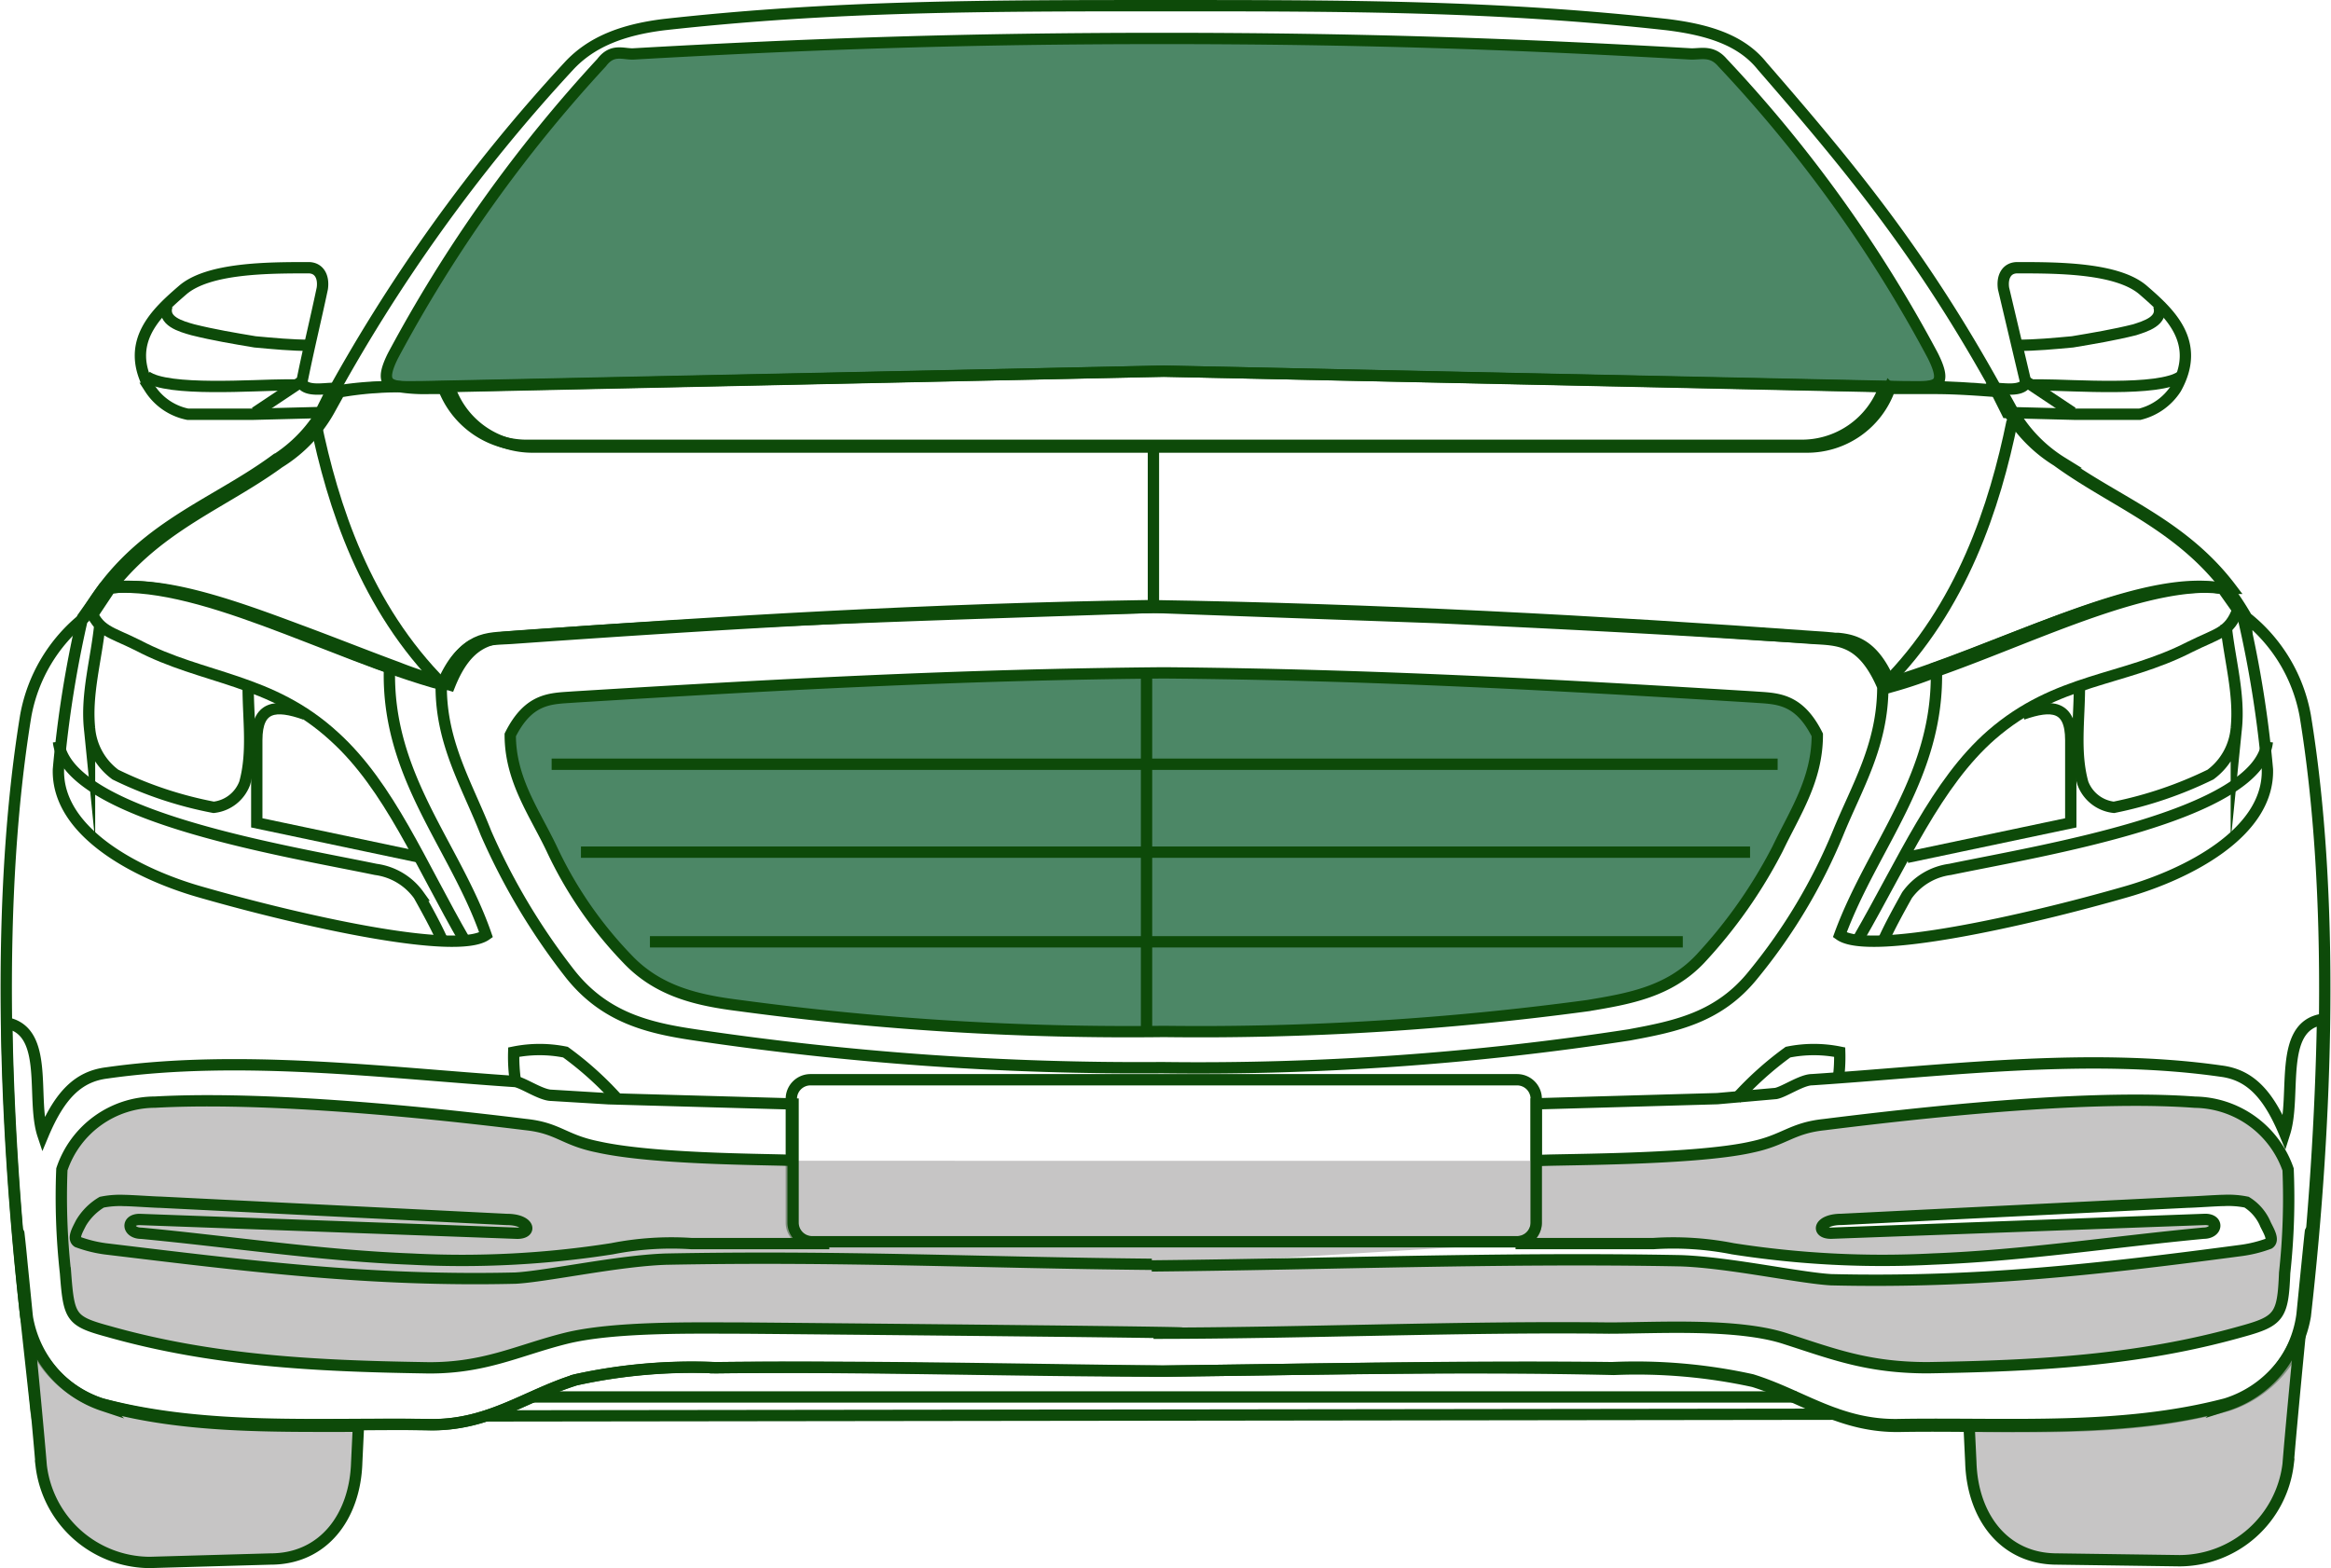 <svg xmlns="http://www.w3.org/2000/svg" width="146.101" height="98.304" viewBox="0 0 146.101 98.304">
  <g id="Group_2" data-name="Group 2" transform="translate(-1153.161 -131.74)">
    <path id="Path_260" data-name="Path 260" d="M284.322,96.2c-9.4-.108-18.7-.324-28.1-.216a33.871,33.871,0,0,0-8.754.757c-3.134.973-5.512,2.918-9.295,2.81-6.809-.108-13.834.432-20.427-1.3a7.084,7.084,0,0,1-4.755-5.512c-1.4-12.429-1.837-26.371,0-37.611a10.17,10.17,0,0,1,3.675-6.16c3.026-5.512,7.89-6.917,11.889-9.835a9.047,9.047,0,0,0,3.242-3.458,104.6,104.6,0,0,1,15.239-21.291c1.4-1.513,3.35-2.27,5.944-2.594,10.7-1.189,20.1-1.189,31.451-1.189s20.751,0,31.451,1.189c2.594.324,4.647.973,5.944,2.594,5.728,6.593,10.267,12.1,15.239,21.291a9.047,9.047,0,0,0,3.242,3.458c4,2.918,8.754,4.323,11.888,9.835a10.17,10.17,0,0,1,3.675,6.16c1.837,11.24,1.405,25.182,0,37.611a7.175,7.175,0,0,1-4.863,5.62c-6.593,1.837-13.51,1.189-20.427,1.3-3.783.108-6.16-1.837-9.295-2.81a34.286,34.286,0,0,0-8.754-.757C303.02,95.873,293.617,96.089,284.322,96.2Z" transform="translate(941.781 121.495)" fill="none" stroke="#0d4a09" stroke-miterlimit="22" stroke-width="0.71"/>
    <path id="Path_261" data-name="Path 261" d="M282.542,33.359l-46.473.973c-1.729,0-2.918.216-1.837-1.945a88.561,88.561,0,0,1,13.077-18.373c.648-.865,1.3-.54,1.945-.54,11.348-.648,21.183-.973,33.18-.973s21.832.324,33.18.973c.648,0,1.3-.216,1.945.54a85.181,85.181,0,0,1,13.185,18.373c1.081,2.162,0,1.945-1.837,1.945Z" transform="translate(943.562 121.649)" fill="rgba(0,85,38,0.7)" stroke="#0d4a09" stroke-miterlimit="22" stroke-width="0.71"/>
    <path id="Path_262" data-name="Path 262" d="M216.6,45.5c.54,1.513,1.3,1.513,3.026,2.378,4.107,2.162,8.322,2.053,12.321,5.728,3.458,3.134,5.4,8,8.214,12.861" transform="translate(942.172 124.314)" fill="none" stroke="#0d4a09" stroke-miterlimit="22" stroke-width="0.71"/>
    <path id="Path_263" data-name="Path 263" d="M229.326,51.726c-1.837-.648-3.026-.54-3.026,1.621v5.188L236.567,60.7" transform="translate(942.955 124.789)" fill="none" stroke="#0d4a09" stroke-miterlimit="22" stroke-width="0.71"/>
    <path id="Path_264" data-name="Path 264" d="M217.252,46.5c-.216,2.162-.865,4.323-.648,6.485a4.027,4.027,0,0,0,1.621,2.918,24.3,24.3,0,0,0,6.16,2.053,2.353,2.353,0,0,0,1.945-1.513c.54-1.945.216-4,.216-6.052" transform="translate(942.168 124.395)" fill="none" stroke="#0d4a09" stroke-miterlimit="22" stroke-width="0.71"/>
    <path id="Path_265" data-name="Path 265" d="M238.9,65.837c-.432-.973-.973-1.945-1.513-2.918a3.962,3.962,0,0,0-2.7-1.621c-5.728-1.189-19.346-3.35-19.886-8" transform="translate(942.026 124.944)" fill="none" stroke="#0d4a09" stroke-miterlimit="22" stroke-width="0.71"/>
    <path id="el01" d="M217.61,44.41l-1.3,1.837a69.723,69.723,0,0,0-1.513,9.511c-.108,4,5.08,6.593,8.862,7.674,6.377,1.837,16.1,4,17.941,2.7-1.945-5.62-6.268-9.943-6.052-16.752C229.607,47.22,222.257,43.545,217.61,44.41Z" transform="translate(942.026 124.216)" fill="none" stroke="#0d4a09" stroke-miterlimit="22" stroke-width="0.71"/>
    <path id="Path_266" data-name="Path 266" d="M342.977,45.6c-.54,1.513-1.3,1.513-3.026,2.378-4.215,2.162-8.322,1.945-12.429,5.512-3.458,3.026-5.512,7.89-8.322,12.753" transform="translate(950.459 124.322)" fill="none" stroke="#0d4a09" stroke-miterlimit="22" stroke-width="0.71"/>
    <path id="Path_267" data-name="Path 267" d="M329.241,51.726c1.837-.648,3.026-.54,3.026,1.621v5.188L322,60.7" transform="translate(950.685 124.789)" fill="none" stroke="#0d4a09" stroke-miterlimit="22" stroke-width="0.71"/>
    <path id="Path_268" data-name="Path 268" d="M341.194,46.5c.216,2.162.865,4.323.648,6.485a4.027,4.027,0,0,1-1.621,2.918,25.018,25.018,0,0,1-6.052,2.053,2.353,2.353,0,0,1-1.945-1.513c-.54-1.945-.216-4-.216-6.052" transform="translate(951.486 124.395)" fill="none" stroke="#0d4a09" stroke-miterlimit="22" stroke-width="0.71"/>
    <path id="Path_269" data-name="Path 269" d="M320.6,65.837c.432-.973.973-1.945,1.513-2.918a3.962,3.962,0,0,1,2.7-1.621c5.728-1.189,19.346-3.35,19.886-8" transform="translate(950.572 124.944)" fill="none" stroke="#0d4a09" stroke-miterlimit="22" stroke-width="0.71"/>
    <path id="el02" d="M342.093,44.41l1.3,1.837a69.718,69.718,0,0,1,1.513,9.511c.108,4-5.08,6.593-8.862,7.674-6.377,1.837-16.1,4-17.941,2.7,2.053-5.62,6.268-9.943,6.052-16.752C330.2,47.22,337.554,43.545,342.093,44.41Z" transform="translate(950.37 124.216)" fill="none" stroke="#0d4a09" stroke-miterlimit="22" stroke-width="0.71"/>
    <path id="Path_270" data-name="Path 270" d="M281.961,49.3c12.969.108,24.642.757,36.962,1.513,1.4.108,2.81,0,4,2.378,0,2.81-1.4,4.863-2.486,7.133a30.737,30.737,0,0,1-4.863,6.917c-1.945,2.053-4.431,2.486-7.025,2.918a181.1,181.1,0,0,1-26.587,1.621,182.012,182.012,0,0,1-26.587-1.621c-2.594-.324-5.08-.865-7.025-2.918a25.44,25.44,0,0,1-4.755-6.917C242.513,58.054,241,56,241,53.191c1.189-2.378,2.594-2.27,4-2.378C257.32,50.057,269.1,49.408,281.961,49.3Z" transform="translate(944.142 124.621)" fill="rgba(0,85,38,0.7)" stroke="#0d4a09" stroke-miterlimit="22" stroke-width="0.71"/>
    <path id="Path_271" data-name="Path 271" d="M277.9,49.3V71.672" transform="translate(947.123 124.621)" fill="none" stroke="#0d4a09" stroke-miterlimit="22" stroke-width="0.71"/>
    <path id="Path_272" data-name="Path 272" d="M243.4,54.6h76.843" transform="translate(944.336 125.049)" fill="none" stroke="#0d4a09" stroke-miterlimit="22" stroke-width="0.71"/>
    <path id="Path_273" data-name="Path 273" d="M245.1,59.7h73.276" transform="translate(944.474 125.461)" fill="none" stroke="#0d4a09" stroke-miterlimit="22" stroke-width="0.71"/>
    <path id="Path_274" data-name="Path 274" d="M249.1,64.9h64.738" transform="translate(944.797 125.881)" fill="none" stroke="#0d4a09" stroke-miterlimit="22" stroke-width="0.71"/>
    <path id="el05" d="M282.284,45.5c14.266.216,27.127.973,40.637,1.945,1.621.108,3.134,0,4.431,3.026,0,3.675-1.621,6.269-2.81,9.187a35.044,35.044,0,0,1-5.3,8.862c-2.162,2.7-4.863,3.242-7.782,3.783a177.165,177.165,0,0,1-29.289,2.053A188.776,188.776,0,0,1,252.887,72.3c-2.918-.432-5.62-1.081-7.782-3.783a40.945,40.945,0,0,1-5.3-8.862c-1.189-3.026-2.81-5.62-2.81-9.187,1.3-3.134,2.81-2.918,4.431-3.026C255.157,46.473,268.018,45.716,282.284,45.5Z" transform="translate(943.819 124.314)" fill="none" stroke="#0d4a09" stroke-miterlimit="22" stroke-width="0.71"/>
    <path id="Path_275" data-name="Path 275" d="M234.483,32.7a21.429,21.429,0,0,0-3.783.324" transform="translate(943.31 123.28)" fill="none" stroke="#0d4a09" stroke-miterlimit="22" stroke-width="0.71"/>
    <path id="Path_276" data-name="Path 276" d="M323.2,32.7c1.4,0,2.81.108,4.215.216" transform="translate(950.782 123.28)" fill="none" stroke="#0d4a09" stroke-miterlimit="22" stroke-width="0.71"/>
    <path id="Path_277" data-name="Path 277" d="M217.4,44.406c5.728-.757,14.158,4.107,21.291,6.052,1.3-3.134,2.81-2.918,4.323-3.026,13.4-.973,26.047-1.729,39.989-1.945,14.05.216,28.208.973,41.61,1.945,1.513.108,3.026,0,4.323,3.026,7.133-2.053,15.563-6.809,21.291-6.052" transform="translate(942.236 124.22)" fill="none" stroke="#0d4a09" stroke-miterlimit="22" stroke-width="0.71"/>
    <path id="Path_278" data-name="Path 278" d="M258.489,72.9H302.8a1.2,1.2,0,0,1,1.189,1.189V81.87a1.2,1.2,0,0,1-1.189,1.189H258.489A1.2,1.2,0,0,1,257.3,81.87V74.089A1.2,1.2,0,0,1,258.489,72.9Z" transform="translate(945.459 126.528)" fill="none" stroke="#0d4a09" stroke-miterlimit="22" stroke-width="0.71"/>
    <path id="el04" d="M239.6,92.408l84.733-.108" transform="translate(944.029 128.095)" fill="none" stroke="#0d4a09" stroke-miterlimit="22" stroke-width="0.71"/>
    <path id="Path_279" data-name="Path 279" d="M242.3,91.3h79.221" transform="translate(944.247 128.014)" fill="none" stroke="#0d4a09" stroke-miterlimit="22" stroke-width="0.71"/>
    <path id="Path_280" data-name="Path 280" d="M283.308,84.477c11.024-.108,22.156-.54,33.18-.324,3.026.108,7.457,1.081,9.4,1.189,9.078.216,16.752-.648,25.722-1.837a8.1,8.1,0,0,0,1.729-.432c.324-.216,0-.757-.216-1.189a2.988,2.988,0,0,0-1.189-1.405,5.71,5.71,0,0,0-1.405-.108c-.432,0-1.945.108-2.27.108l-21.724,1.081c-1.405,0-1.621.865-.648.865l23.453-.865c.865,0,.757.865-.108.865-5.728.54-11.24,1.4-16.968,1.621A60.61,60.61,0,0,1,319.73,83.4a19.26,19.26,0,0,0-4.972-.324h-8.646m-22.8,1.3c-11.024-.108-19.454-.54-30.478-.324-3.026.108-7.457,1.081-9.4,1.189-9.079.216-16.752-.757-25.722-1.837a8.1,8.1,0,0,1-1.729-.432c-.324-.216,0-.757.216-1.189a3.725,3.725,0,0,1,1.3-1.3,5.71,5.71,0,0,1,1.4-.108c.432,0,1.945.108,2.27.108l21.724,1.081c1.4,0,1.621.865.648.865l-23.669-.865c-.865,0-.757.865.108.865,5.728.54,11.24,1.4,16.968,1.621A60.61,60.61,0,0,0,249.48,83.4a19.26,19.26,0,0,1,4.972-.324H263.1m44.312-5.188c.324-.108,9.727,0,13.51-.865,2.053-.432,2.486-1.189,4.539-1.405,8.646-1.081,17.4-1.837,23.237-1.405a6.274,6.274,0,0,1,5.836,4.215,43.362,43.362,0,0,1-.216,6.485c-.108,2.7-.324,3.026-2.7,3.675-6.485,1.837-12.969,2.162-19.67,2.27-3.783,0-5.944-.865-8.97-1.837s-8.106-.648-11.024-.648c-9.295-.108-19.238.324-28.532.324,9.835,0-24.966-.324-25.831-.324-2.918,0-8-.108-11.024.648s-5.188,1.945-8.97,1.837c-6.7-.108-13.185-.432-19.67-2.27-2.378-.648-2.486-.865-2.7-3.675A43.364,43.364,0,0,1,215,78.424a6.169,6.169,0,0,1,5.836-4.215c5.836-.324,14.482.324,23.237,1.405,2.053.216,2.378.973,4.539,1.405,3.891.865,12,.757,12.321.865" transform="translate(942.039 126.623)" fill="rgba(175,173,173,0.7)" stroke="#0d4a09" stroke-miterlimit="22" stroke-width="0.71"/>
    <path id="Path_281" data-name="Path 281" d="M247.685,74.23a20.834,20.834,0,0,0-3.242-2.918,8.186,8.186,0,0,0-3.242,0,10.487,10.487,0,0,0,.108,1.837" transform="translate(944.159 126.386)" fill="none" stroke="#0d4a09" stroke-miterlimit="22" stroke-width="0.71"/>
    <path id="el03" d="M284.32,91.448c9.4-.108,18.7-.324,28.1-.216a33.871,33.871,0,0,1,8.754.757c3.134.973,5.512,2.918,9.295,2.81,6.809-.108,13.834.432,20.427-1.3a7.045,7.045,0,0,0,4.863-5.62c.648-5.944,1.081-12.321,1.189-18.481-2.81.432-1.621,4.755-2.378,7.133-1.081-2.594-2.27-3.675-4-3.891-8.322-1.189-17.4,0-25.614.54-.648,0-1.729.757-2.27.865l-3.675.324-11.348.324v7.457a1.2,1.2,0,0,1-1.189,1.189h-44.2a1.2,1.2,0,0,1-1.189-1.189V74.7l-11.564-.324-3.567-.216c-.648,0-1.729-.757-2.27-.865-8.106-.54-17.292-1.729-25.614-.54-1.729.216-2.918,1.3-4,3.891-.757-2.27.432-6.485-2.27-7.025.108,6.16.54,12.429,1.189,18.373a6.928,6.928,0,0,0,4.755,5.512c6.593,1.837,13.618,1.189,20.427,1.3,3.783.108,6.16-1.837,9.295-2.81a34.285,34.285,0,0,1,8.754-.757C265.514,91.124,274.917,91.448,284.32,91.448Z" transform="translate(941.784 126.245)" fill="none" stroke="#0d4a09" stroke-miterlimit="22" stroke-width="0.71"/>
    <path id="Path_282" data-name="Path 282" d="M312.1,74.23a20.833,20.833,0,0,1,3.242-2.918,8.186,8.186,0,0,1,3.242,0,10.484,10.484,0,0,1-.108,1.837" transform="translate(949.885 126.386)" fill="none" stroke="#0d4a09" stroke-miterlimit="22" stroke-width="0.71"/>
    <path id="Path_283" data-name="Path 283" d="M228.279,102.227c3.35,0,5.3-2.7,5.4-6.052l.108-2.27c-5.4,0-10.916.108-16-1.3A7.084,7.084,0,0,1,213.04,87.1c-.216-1.729-.324-3.458-.54-5.3,0-.108,1.081,10.592,1.405,14.59a6.882,6.882,0,0,0,6.809,6.052Z" transform="translate(941.84 127.246)" fill="rgba(175,173,173,0.7)" stroke="#0d4a09" stroke-miterlimit="22" stroke-width="0.71"/>
    <path id="Path_284" data-name="Path 284" d="M230.952,27.1c.108-.757-.216-1.3-.865-1.3-2.486,0-6.268,0-7.89,1.405s-3.675,3.242-2.053,6.16a3.688,3.688,0,0,0,2.378,1.621h4.107l4.215-.108.757-1.513c-.54,0-1.621.216-1.945-.324C230.087,30.88,230.52,29.15,230.952,27.1Z" transform="translate(942.41 122.723)" fill="none" stroke="#0d4a09" stroke-miterlimit="22" stroke-width="0.71"/>
    <path id="Path_285" data-name="Path 285" d="M221.1,28c-.324.973.865,1.3,1.621,1.513,1.3.324,2.594.54,3.891.757,1.189.108,2.27.216,3.458.216" transform="translate(942.531 122.901)" fill="none" stroke="#0d4a09" stroke-miterlimit="22" stroke-width="0.71"/>
    <path id="Path_286" data-name="Path 286" d="M219.9,32.1c1.3.973,6.809.54,8.754.54h.648" transform="translate(942.438 123.232)" fill="none" stroke="#0d4a09" stroke-miterlimit="22" stroke-width="0.71"/>
    <path id="Path_287" data-name="Path 287" d="M229.118,32.4,226.2,34.345" transform="translate(942.947 123.256)" fill="none" stroke="#0d4a09" stroke-miterlimit="22" stroke-width="0.71"/>
    <path id="Path_288" data-name="Path 288" d="M327.64,27.1c-.108-.757.216-1.3.865-1.3,2.486,0,6.269,0,7.89,1.405s3.675,3.242,2.053,6.16a3.752,3.752,0,0,1-2.27,1.621h-4.107l-4.215-.108-.757-1.513c.54,0,1.621.216,1.945-.324Z" transform="translate(951.097 122.723)" fill="none" stroke="#0d4a09" stroke-miterlimit="22" stroke-width="0.71"/>
    <path id="Path_289" data-name="Path 289" d="M337.262,28c.324.973-.865,1.3-1.513,1.513-1.3.324-2.594.54-3.891.757-1.189.108-2.27.216-3.458.216" transform="translate(951.202 122.901)" fill="none" stroke="#0d4a09" stroke-miterlimit="22" stroke-width="0.71"/>
    <path id="Path_290" data-name="Path 290" d="M338.6,32.1c-1.4.973-6.809.54-8.754.54H329.2" transform="translate(951.267 123.232)" fill="none" stroke="#0d4a09" stroke-miterlimit="22" stroke-width="0.71"/>
    <path id="Path_291" data-name="Path 291" d="M328.9,32.4l2.918,1.945" transform="translate(951.242 123.256)" fill="none" stroke="#0d4a09" stroke-miterlimit="22" stroke-width="0.71"/>
    <path id="Path_292" data-name="Path 292" d="M242.5,36.447h79.653a5.489,5.489,0,0,0,5.3-3.675L282.276,31.8l-45.176.973A5.581,5.581,0,0,0,242.5,36.447Z" transform="translate(943.827 123.208)" fill="none" stroke="#0d4a09" stroke-miterlimit="22" stroke-width="0.71"/>
    <path id="Path_293" data-name="Path 293" d="M229.7,34.7c1.081,5.3,3.134,11.672,8,16.536" transform="translate(943.23 123.442)" fill="none" stroke="#0d4a09" stroke-miterlimit="22" stroke-width="0.71"/>
    <path id="Path_294" data-name="Path 294" d="M328.568,50.533Zm-27.344-3.35c6.809.324,13.51.648,20.1,1.081l3.783.216h1.081c1.189.108,2.378.54,3.35,3.026a26.684,26.684,0,0,0,3.134-1.081c6.052-2.162,13.185-5.728,17.833-5.08h.324c-3.026-4-7.133-5.4-10.592-7.89A9.048,9.048,0,0,1,337,34l-.54-.973c-1.4-.108-2.81-.216-4.215-.216h-2.81a5.489,5.489,0,0,1-5.3,3.675H244.484a5.489,5.489,0,0,1-5.3-3.675h-1.3a10.486,10.486,0,0,1-1.837-.108,21.428,21.428,0,0,0-3.783.324l-.54.973a9.048,9.048,0,0,1-3.242,3.458c-4,2.918-8.754,4.323-11.889,9.835l.432-.648.865-1.3c3.134-.54,7.457.973,11.78,2.594,2.053.757,4.215,1.621,6.268,2.378,1.081.432,2.162.757,3.242,1.081,1.081-2.7,2.486-2.918,3.783-3.026,1.4-.108,3.026-.216,3.134-.216,12.1-.865,24.75-1.189,37.179-1.621C289.12,46.75,295.172,46.966,301.225,47.182Z" transform="translate(942.172 123.28)" fill="none" stroke="#0d4a09" stroke-miterlimit="22" stroke-width="0.71"/>
    <path id="Path_295" data-name="Path 295" d="M328.7,34.7c-1.081,5.3-3.134,11.672-8,16.536" transform="translate(950.58 123.442)" fill="none" stroke="#0d4a09" stroke-miterlimit="22" stroke-width="0.71"/>
    <path id="Path_296" data-name="Path 296" d="M278.3,46.151V36.1" transform="translate(947.155 123.555)" fill="none" stroke="#0d4a09" stroke-miterlimit="22" stroke-width="0.71"/>
    <path id="Path_297" data-name="Path 297" d="M331.112,102.235c-3.35,0-5.3-2.7-5.4-6.052l-.108-2.27c5.4,0,10.916.108,16.1-1.3A6.925,6.925,0,0,0,346.459,87c.216-1.729.432-3.458.54-5.3,0-.108-1.081,10.592-1.4,14.59a6.882,6.882,0,0,1-6.809,6.052Z" transform="translate(950.976 127.238)" fill="rgba(175,173,173,0.7)" stroke="#0d4a09" stroke-miterlimit="22" stroke-width="0.71"/>
  </g>
</svg>
